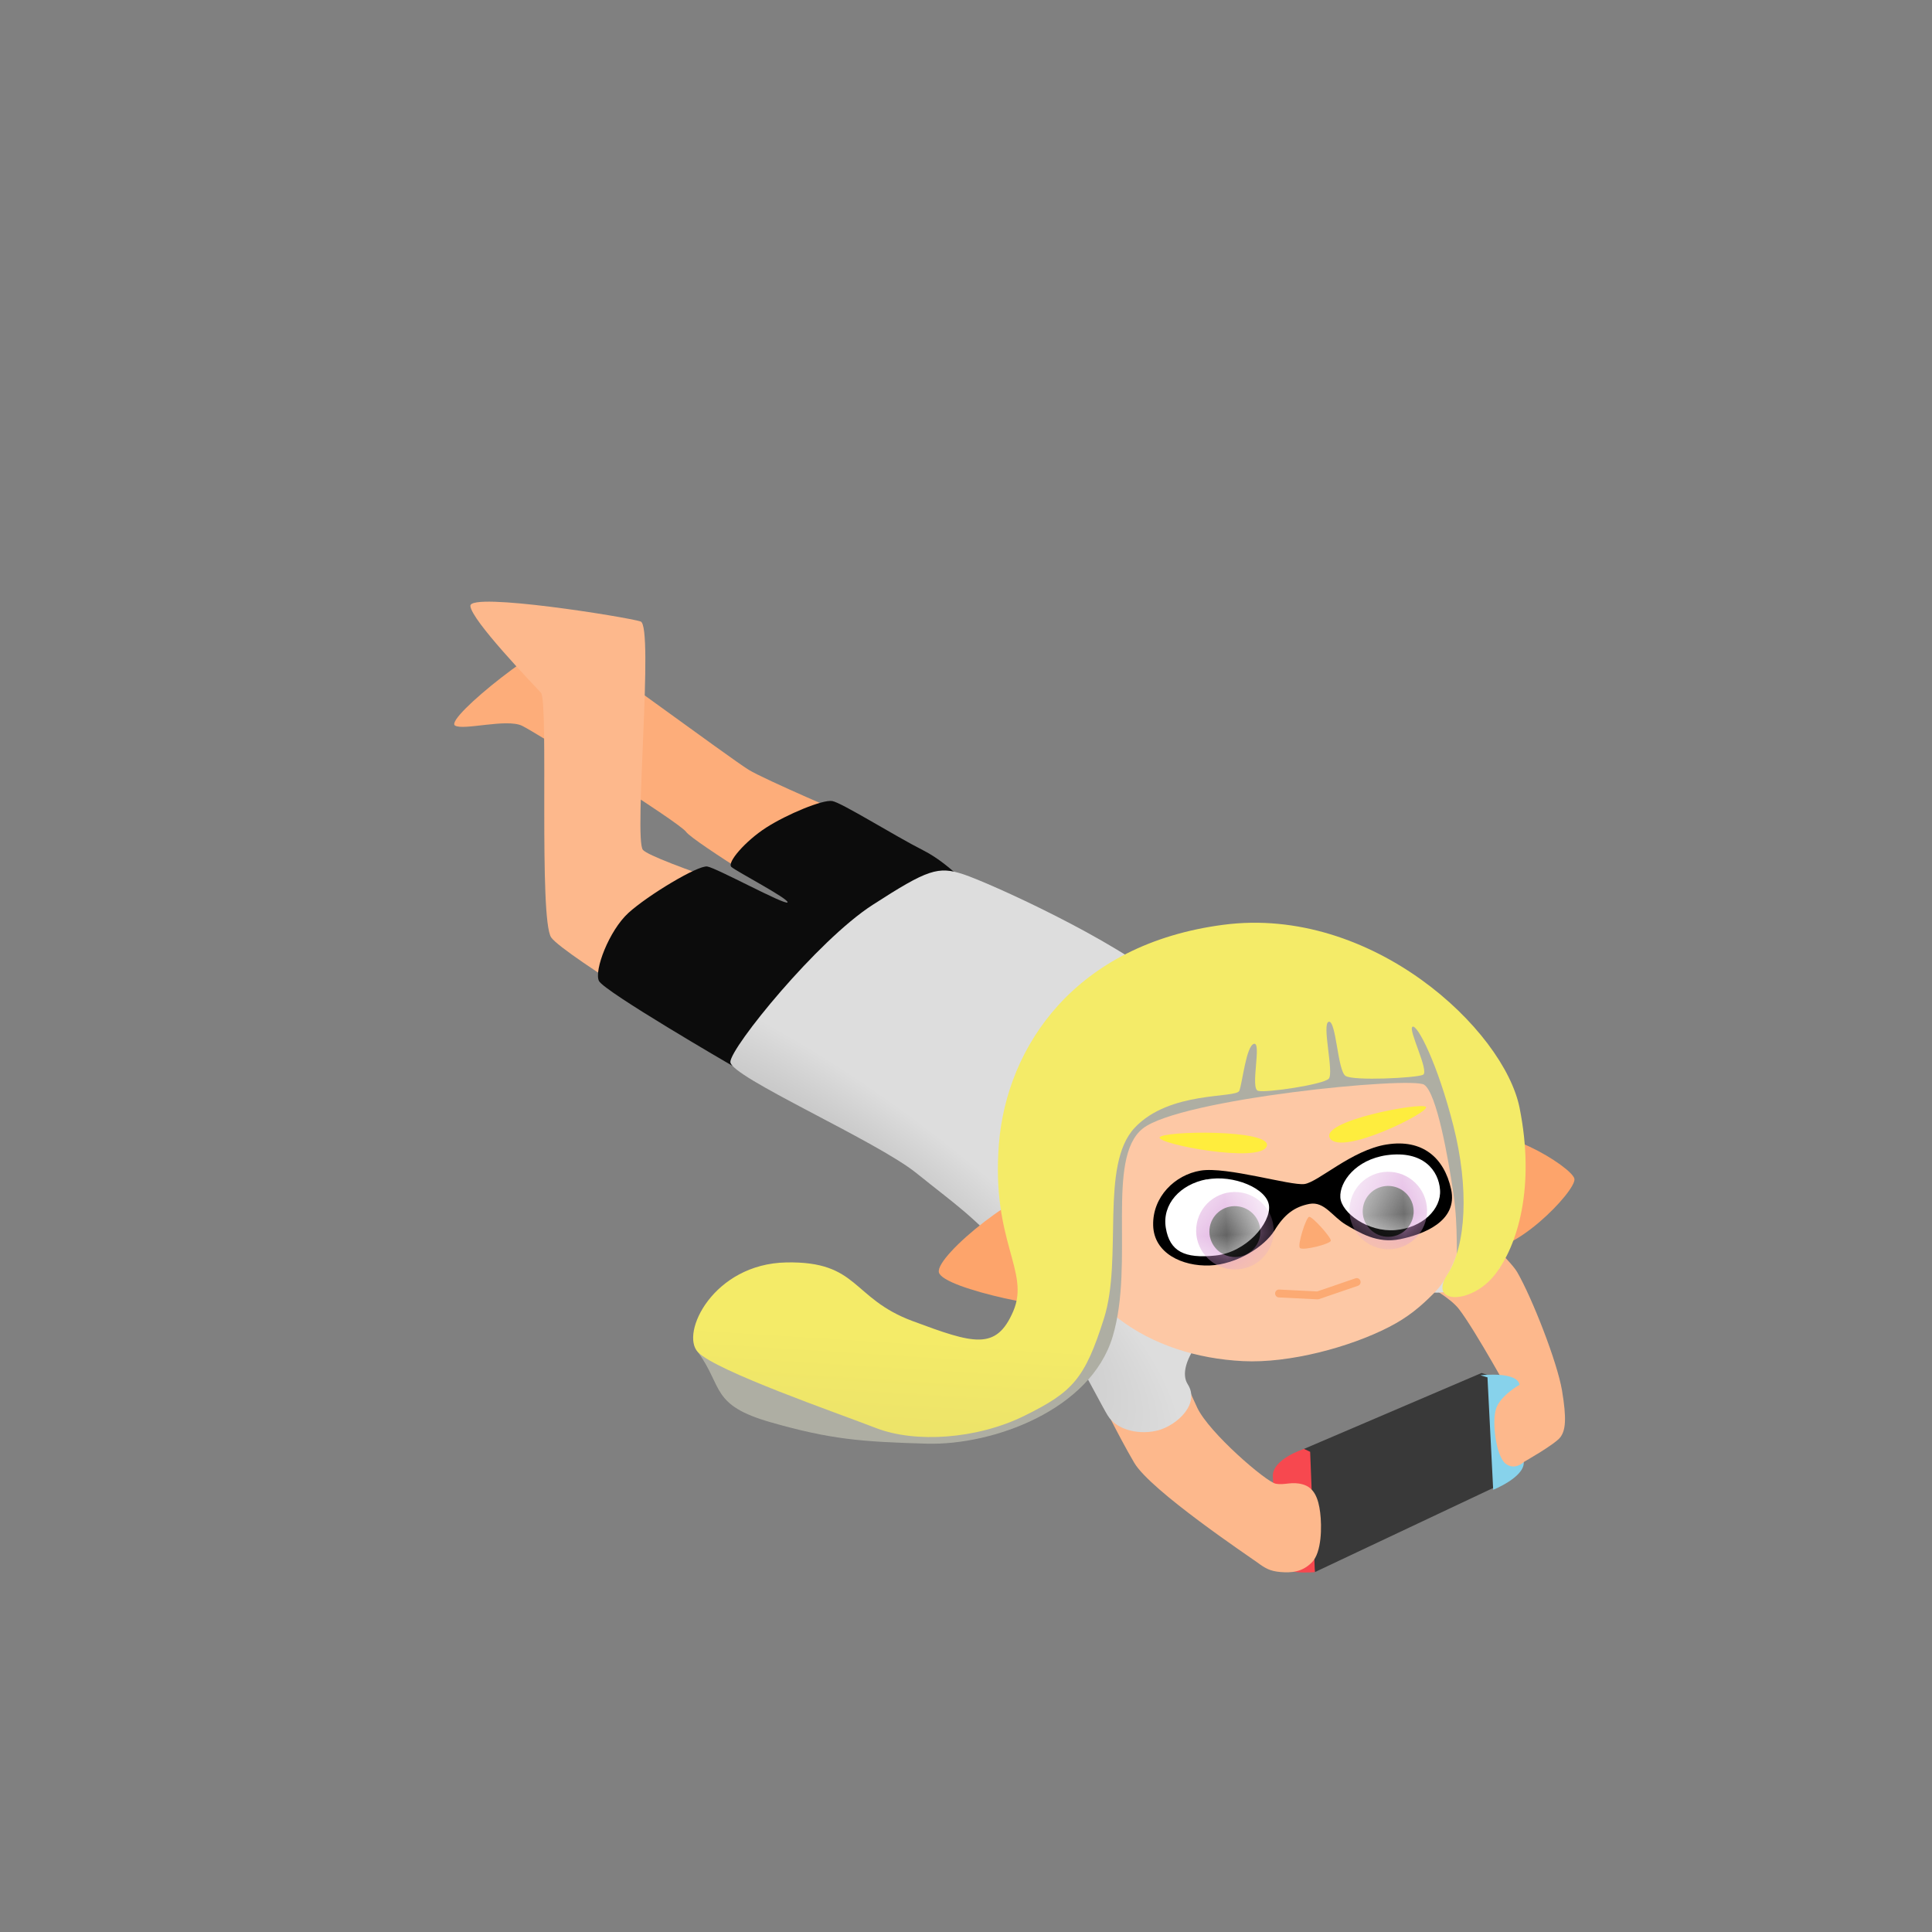 <?xml version="1.0" encoding="UTF-8" standalone="no"?>
<!-- Created with Inkscape (http://www.inkscape.org/) -->

<svg
   width="256"
   height="256"
   viewBox="0 0 67.733 67.733"
   version="1.1"
   id="svg1"
   inkscape:version="1.3 (0e150ed6c4, 2023-07-21)"
   sodipodi:docname="4.svg"
   xml:space="preserve"
   inkscape:export-filename="png/4.png"
   inkscape:export-xdpi="720"
   inkscape:export-ydpi="720"
   xmlns:inkscape="http://www.inkscape.org/namespaces/inkscape"
   xmlns:sodipodi="http://sodipodi.sourceforge.net/DTD/sodipodi-0.dtd"
   xmlns:xlink="http://www.w3.org/1999/xlink"
   xmlns="http://www.w3.org/2000/svg"
   xmlns:svg="http://www.w3.org/2000/svg"
   xmlns:rdf="http://www.w3.org/1999/02/22-rdf-syntax-ns#"
   xmlns:cc="http://creativecommons.org/ns#"><rect x="0" y="0" width="67.733" height="67.733" fill="#808080" stroke="none"/><sodipodi:namedview
     id="namedview1"
     pagecolor="#ffffff"
     bordercolor="#666666"
     borderopacity="1.0"
     inkscape:showpageshadow="2"
     inkscape:pageopacity="0.0"
     inkscape:pagecheckerboard="0"
     inkscape:deskcolor="#d1d1d1"
     inkscape:document-units="px"
     inkscape:zoom="1.0242633"
     inkscape:cx="53.697132"
     inkscape:cy="365.1405"
     inkscape:window-width="1920"
     inkscape:window-height="1011"
     inkscape:window-x="0"
     inkscape:window-y="0"
     inkscape:window-maximized="1"
     inkscape:current-layer="layer1"
     showgrid="false"
     showguides="false" /><defs
     id="defs1"><inkscape:path-effect
       effect="perspective-envelope"
       up_left_point="39.88,54.546"
       up_right_point="46.54,52.034"
       down_left_point="39.834,57.651"
       down_right_point="46.517,54.98"
       id="path-effect482"
       is_visible="true"
       lpeversion="1"
       deform_type="perspective"
       horizontal_mirror="false"
       vertical_mirror="false"
       overflow_perspective="false" /><inkscape:path-effect
       effect="envelope"
       id="path-effect481"
       is_visible="true"
       lpeversion="1"
       yy="true"
       xx="true"
       bendpath1="m 38.761,52.194 h 7.733"
       bendpath2="m 46.494,52.194 v 2.968"
       bendpath3="m 38.761,55.162 h 7.733"
       bendpath4="m 38.761,52.194 v 2.968" /><mask
       maskUnits="userSpaceOnUse"
       id="mask6"><path
         id="path6"
         style="display:inline;fill:#ffffff;stroke-width:1.156;stroke-linecap:square;stroke-miterlimit:1.5;paint-order:fill markers stroke"
         inkscape:label="eye white right"
         d="m 36.461,34.771 c -0.463,0.063 -0.799,0.391 -0.753,0.805 0.047,0.414 0.301,0.554 0.839,0.528 0.538,-0.026 0.992,-0.514 0.974,-0.816 -0.018,-0.302 -0.597,-0.579 -1.06,-0.516 z"
         sodipodi:nodetypes="zzzzz" /></mask><mask
       maskUnits="userSpaceOnUse"
       id="mask5"><path
         id="path5-7"
         style="display:inline;fill:#ffffff;stroke-width:1.104;stroke-linecap:square;stroke-miterlimit:1.5;paint-order:fill markers stroke"
         inkscape:label="eye white left"
         d="m 36.508,34.724 c 0.643,-0.053 0.89,0.319 0.898,0.651 0.009,0.333 -0.336,0.644 -0.812,0.659 -0.477,0.015 -0.926,-0.353 -0.928,-0.621 -0.002,-0.267 0.3,-0.643 0.842,-0.689 0.542,-0.046 -0.643,0.053 -2e-6,6.7e-5 z"
         sodipodi:nodetypes="zzzzzz" /></mask><linearGradient
       inkscape:collect="always"
       xlink:href="#linearGradient9310-2"
       id="linearGradient9312-1"
       x1="37.706"
       y1="27.52"
       x2="35.707"
       y2="51.579"
       gradientUnits="userSpaceOnUse" /><linearGradient
       inkscape:collect="always"
       id="linearGradient9310-2"><stop
         style="stop-color:#f4eb68;stop-opacity:1;"
         offset="0.466"
         id="stop9306-7" /><stop
         style="stop-color:#cfc56d;stop-opacity:1;"
         offset="1"
         id="stop9308-0" /></linearGradient><radialGradient
       inkscape:collect="always"
       xlink:href="#linearGradient1-0"
       id="radialGradient1"
       cx="25.56"
       cy="37.01"
       fx="25.56"
       fy="37.01"
       r="10.526"
       gradientTransform="matrix(0.886,0.675,-0.204,0.268,10.805,7.448)"
       gradientUnits="userSpaceOnUse" /><linearGradient
       id="linearGradient1-0"
       inkscape:collect="always"><stop
         style="stop-color:#c3c3c3;stop-opacity:1;"
         offset="0.465"
         id="stop1-6" /><stop
         style="stop-color:#dddddd;stop-opacity:1;"
         offset="1"
         id="stop2-2" /></linearGradient><mask
       maskUnits="userSpaceOnUse"
       id="mask6-8"><path
         id="path6-7"
         style="display:inline;fill:#ffffff;stroke-width:1.156;stroke-linecap:square;stroke-miterlimit:1.5;paint-order:fill markers stroke"
         inkscape:label="eye white right"
         d="m 36.461,34.771 c -0.463,0.063 -0.799,0.391 -0.753,0.805 0.047,0.414 0.301,0.554 0.839,0.528 0.538,-0.026 0.992,-0.514 0.974,-0.816 -0.018,-0.302 -0.597,-0.579 -1.06,-0.516 z"
         sodipodi:nodetypes="zzzzz" /></mask><mask
       maskUnits="userSpaceOnUse"
       id="mask5-2"><path
         id="path5-7-8"
         style="display:inline;fill:#ffffff;stroke-width:1.104;stroke-linecap:square;stroke-miterlimit:1.5;paint-order:fill markers stroke"
         inkscape:label="eye white left"
         d="m 36.508,34.724 c 0.643,-0.053 0.89,0.319 0.898,0.651 0.009,0.333 -0.336,0.644 -0.812,0.659 -0.477,0.015 -0.926,-0.353 -0.928,-0.621 -0.002,-0.267 0.3,-0.643 0.842,-0.689 0.542,-0.046 -0.643,0.053 -2e-6,6.7e-5 z"
         sodipodi:nodetypes="zzzzzz" /></mask></defs><g
     inkscape:label="Layer 1"
     inkscape:groupmode="layer"
     id="layer1"><g
       id="g76467"
       inkscape:label="integrelle"
       transform="matrix(0.931,0.061,-0.061,0.931,26.058,9.08)"
       style="display:inline"><g
         id="g481"
         inkscape:label="switch"
         transform="matrix(1.414,-0.179,0.179,1.414,-43.27,-25.845)"><path
           id="rect479"
           d="m 40.702,54.009 4.793,-1.715 0.172,0.069 -0.026,2.966 -4.852,1.94 z"
           style="fill:#393939;fill-opacity:1;stroke-width:1.323;stroke-linecap:round;stroke-linejoin:round"
           sodipodi:nodetypes="cccccc" /><path
           id="rect481"
           d="m 39.836,54.686 c 0.008,-0.463 0.867,-0.676 0.867,-0.676 l 0.155,0.086 -0.068,3.174 c 0,0 -0.939,0.027 -0.955,-0.304 -0.016,-0.331 -0.006,-1.817 0.002,-2.28 z"
           style="fill:#f7484f;fill-opacity:1;stroke-width:1.627;stroke-linecap:round;stroke-linejoin:round"
           sodipodi:nodetypes="zccczzz" /></g><g
         id="g476"
         inkscape:label="body"
         style="display:inline"
         transform="matrix(1.361,-0.117,0.117,1.361,-33.684,-8.405)"><path
           id="rect19720-6"
           style="display:none;fill:#f0e769;stroke-width:0.157;stroke-linecap:round;stroke-linejoin:round;stroke-miterlimit:1.5;paint-order:fill markers stroke"
           d="m 33.873,36.862 c -0.074,-0.758 8.854,-1.466 9.021,-1.053 0.167,0.414 -0.531,2.263 -1.055,2.542 -0.523,0.28 -2.426,-0.502 -3.32,-0.379 -0.894,0.123 -2.797,1.402 -3.163,1.369 -0.366,-0.033 -1.409,-1.721 -1.483,-2.479 z"
           sodipodi:nodetypes="zzzzzz" /><path
           d="m 25.304,26.14 c 0,0 -2.963,-1.894 -3.156,-2.175 -0.194,-0.281 -4.099,-2.834 -4.454,-3.01 -0.428,-0.213 -1.622,0.106 -1.842,-0.043 -0.298,-0.201 2.739,-2.491 3.112,-2.285 0.373,0.206 4.447,3.349 4.941,3.667 0.432,0.278 2.829,1.359 2.829,1.359"
           style="fill:#fdad7a;fill-opacity:1;stroke-width:1.408;stroke-linecap:round;stroke-linejoin:round"
           id="path1-5"
           sodipodi:nodetypes="csssssc" /><path
           id="rect476"
           style="fill:#fdb88c;stroke-width:1.381;stroke-linecap:round;stroke-linejoin:round"
           d="M 33.127,39.583 30.252,35.162 28.014,33.071 23.061,30.02 c 0,0 -4.344,-2.729 -4.681,-3.225 -0.337,-0.496 0.063,-6.498 -0.146,-6.736 -0.209,-0.238 -1.881,-2.042 -1.892,-2.429 -0.012,-0.387 4.305,0.394 4.673,0.524 0.368,0.13 -0.315,5.981 -0.064,6.283 0.251,0.303 4.353,1.703 4.353,1.703 l 1.429,-2.489 2.054,1.734 6.021,2.998 5.618,4.028 c 0,0 3.941,3.412 4.334,4.129 0.394,0.716 1.052,2.497 1.166,3.282 0.114,0.785 0.075,1.086 -0.069,1.277 -0.143,0.19 -1.018,0.662 -1.018,0.662 l -0.281,-1.765 c 0,0 -0.975,-1.866 -1.418,-2.47 -0.443,-0.604 -2.243,-1.382 -2.243,-1.382 l -5.696,2.265 c 0,0 0.37,0.974 0.681,1.675 0.311,0.701 1.859,2.086 2.118,2.138 0.259,0.052 0.437,-0.061 0.749,0.036 0.312,0.097 0.417,0.4 0.457,0.782 0.04,0.382 0.022,1.098 -0.255,1.365 -0.276,0.268 -0.577,0.279 -0.869,0.249 -0.292,-0.031 -0.416,-0.111 -0.631,-0.275 -0.215,-0.164 -2.894,-2.035 -3.33,-2.81 -0.436,-0.776 -0.994,-1.987 -0.994,-1.987 z"
           sodipodi:nodetypes="cccczzzzzccccczzzcczcczzzzzzzzcc"
           inkscape:transform-center-x="7.8271482"
           inkscape:transform-center-y="-6.2783342"
           inkscape:label="meat" /><path
           id="rect480"
           d="m 45.487,52.297 c 0,0 1.002,-0.056 1.014,0.327 0.012,0.383 0.01,1.651 -0.012,2.041 -0.022,0.39 -0.847,0.664 -0.847,0.664 l 0.026,-2.966 z"
           style="fill:#87d2eb;fill-opacity:1;stroke-width:1.349;stroke-linecap:round;stroke-linejoin:round"
           sodipodi:nodetypes="czzccc"
           transform="matrix(1.043,-0.041,0.041,1.043,-5.896,-13.326)" /><path
           id="rect1"
           style="display:inline;fill:#fdb88c;stroke-width:1.381;stroke-linecap:round;stroke-linejoin:round"
           transform="rotate(-2.267)"
           d="m 42.472,41.998 c 0.142,-0.36 0.694,-0.626 0.694,-0.626 l 0.111,1.185 -0.124,0.945 c 0,0 -0.265,0.233 -0.51,0.017 -0.245,-0.216 -0.313,-1.162 -0.17,-1.522 z"
           sodipodi:nodetypes="zccczz" /><path
           id="rect477"
           style="display:inline;fill:#0c0c0c;stroke-width:1.381;stroke-linecap:round;stroke-linejoin:round"
           inkscape:label="pants"
           d="m 19.669,28.02 c -0.137,-0.29 0.307,-1.384 0.847,-1.857 0.54,-0.473 1.939,-1.277 2.195,-1.233 0.256,0.045 2.133,1.122 2.187,1.032 0.054,-0.09 -1.396,-0.885 -1.524,-1.007 -0.128,-0.122 0.402,-0.707 0.979,-1.062 0.578,-0.355 1.57,-0.743 1.83,-0.694 0.26,0.049 1.681,0.983 2.478,1.408 0.797,0.424 1.486,1.303 1.486,1.303 l -2.464,3.088 -4.397,1.425 c 0,0 -3.48,-2.114 -3.617,-2.405 z"
           sodipodi:nodetypes="zzzzzzzzcccz"
           inkscape:transform-center-x="12.723334"
           inkscape:transform-center-y="-10.19661" /><path
           id="rect478-1"
           style="display:inline;fill:url(#radialGradient1);stroke-width:1.381;stroke-linecap:round;stroke-linejoin:round"
           d="m 23.237,30.317 c 0.019,-0.405 2.455,-3.285 3.997,-4.237 1.542,-0.952 1.829,-1.035 2.518,-0.792 0.689,0.243 4.107,1.865 5.564,3.165 1.457,1.299 3.379,2.86 4.669,4.179 1.29,1.319 3.711,2.3 4.103,3.174 0.392,0.875 0.148,0.524 -0.191,0.823 -0.338,0.299 -1.274,0.49 -1.488,0.412 -0.215,-0.078 -2.039,-1.783 -4.15,-0.583 -2.111,1.2 -2.96,2.429 -2.624,2.979 0.335,0.55 -0.317,1.114 -0.82,1.246 -0.503,0.132 -1.146,-0.006 -1.397,-0.429 -0.251,-0.423 -1.557,-3.202 -2.584,-4.399 -1.027,-1.197 -1.46,-1.465 -2.544,-2.377 -1.085,-0.911 -5.071,-2.757 -5.052,-3.161 z"
           sodipodi:nodetypes="zzzzzzzzzzzzzzz"
           inkscape:transform-center-x="5.2908118"
           inkscape:transform-center-y="-4.6548173" /></g><g
         id="g12898-2-3"
         inkscape:label="head"
         transform="matrix(1.361,-0.117,0.117,1.361,-33.684,-8.405)"
         style="display:inline"><path
           id="path12850-2-0"
           style="fill:#fdc8a5;fill-opacity:1;stroke-width:1.049;stroke-linecap:square;stroke-linejoin:round;stroke-miterlimit:1.5;paint-order:stroke fill markers"
           d="m 42.451,29.354 c 0.532,0.482 0.71,1.042 0.778,1.621 0.068,0.579 0.027,1.176 0.12,1.734 0.093,0.558 0.254,1.13 0.34,1.689 0.086,0.559 -0.238,0.771 -0.442,1.274 -0.204,0.502 -0.379,1.002 -0.79,1.399 -0.373,0.361 -0.716,0.642 -1.255,0.906 -0.54,0.264 -1.229,0.501 -1.943,0.66 -0.714,0.159 -1.452,0.241 -2.09,0.196 -0.638,-0.045 -1.255,-0.17 -1.828,-0.375 -0.573,-0.205 -1.102,-0.49 -1.563,-0.856 -0.461,-0.366 -0.887,-0.801 -1.23,-1.285 -0.342,-0.484 -0.6,-1.017 -0.725,-1.577 -0.125,-0.561 -0.053,-1.152 0.075,-1.719 0.128,-0.567 0.311,-1.109 0.408,-1.57 0.096,-0.462 0.035,-0.836 0.057,-1.189 0.022,-0.353 0.127,-0.686 0.557,-1.066 0.43,-0.38 1.148,-0.461 1.957,-0.445 0.809,0.016 1.71,0.13 2.506,0.14 0.796,0.009 1.797,-0.116 2.732,-0.123 0.935,-0.007 1.804,0.105 2.335,0.587 z"
           sodipodi:nodetypes="ssssssssssssssssssssss"
           inkscape:label="face" /><path
           id="path12852-8-6"
           style="display:inline;fill:#fda46b;stroke-width:1.32;stroke-linecap:square;stroke-linejoin:round;stroke-miterlimit:1.5;paint-order:stroke fill markers"
           inkscape:label="ear right"
           inkscape:transform-center-x="0.41864673"
           inkscape:transform-center-y="-0.22819594"
           d="m 28.854,36.221 c -0.099,-0.465 2.491,-2.454 3.098,-2.196 0.608,0.257 0.82,2.984 0.569,3.186 -0.252,0.203 -3.568,-0.525 -3.667,-0.99 z"
           sodipodi:nodetypes="zzzz" /><path
           id="path12854-9-2"
           style="display:inline;fill:#fda46b;fill-opacity:1;stroke-width:1.32;stroke-linecap:square;stroke-linejoin:round;stroke-miterlimit:1.5;paint-order:stroke fill markers"
           inkscape:label="ear left"
           inkscape:transform-center-x="-0.52729322"
           inkscape:transform-center-y="0.087316979"
           d="m 46.385,34.004 c -0.057,-0.329 -2.201,-1.713 -2.881,-1.11 -0.681,0.603 -0.489,2.563 0.285,2.928 0.774,0.365 2.653,-1.489 2.596,-1.818 z"
           sodipodi:nodetypes="zzzzz" /><g
           id="g12888-7-6"
           inkscape:label="face feat"
           transform="matrix(0.942,-0.065,0.067,0.965,0.11,3.563)"><path
             id="path12860-1-1"
             style="display:inline;fill:#fcaa73;stroke-width:1.562;stroke-linecap:square;stroke-linejoin:round;stroke-miterlimit:1.5;paint-order:stroke fill markers"
             inkscape:label="nose"
             d="m 39.428,35.823 c -0.019,0.093 -0.848,0.221 -0.917,0.127 -0.069,-0.093 0.257,-0.846 0.348,-0.858 0.091,-0.012 0.588,0.637 0.569,0.731 z"
             sodipodi:nodetypes="zzzz" /><g
             id="g12880-2-8"
             inkscape:label="eye"
             transform="matrix(-4.952,-0.468,-0.47,5.451,230.048,-113.522)"
             style="display:inline"><path
               id="path12862-9-7"
               style="display:inline;stroke-width:0.49;stroke-linecap:square;stroke-miterlimit:1.5;paint-order:fill markers stroke"
               inkscape:label="eye patch"
               d="m 35.272,29.952 c 0.206,0.03 0.403,0.199 0.484,0.209 0.081,0.01 0.455,-0.089 0.607,-0.066 0.152,0.023 0.283,0.139 0.28,0.286 -0.003,0.147 -0.171,0.213 -0.329,0.207 -0.158,-0.006 -0.322,-0.1 -0.381,-0.184 -0.058,-0.084 -0.117,-0.124 -0.206,-0.14 -0.088,-0.015 -0.134,0.066 -0.213,0.107 -0.079,0.041 -0.183,0.098 -0.316,0.073 -0.134,-0.025 -0.341,-0.094 -0.301,-0.261 0.04,-0.167 0.169,-0.261 0.374,-0.231 z"
               sodipodi:nodetypes="zzzzzzzzzzzz" /><path
               id="path12864-3"
               style="display:inline;fill:#ffffff;stroke-width:0.366;stroke-linecap:square;stroke-miterlimit:1.5;paint-order:fill markers stroke"
               inkscape:label="eye white right"
               d="m 36.328,30.14 c 0.155,0.027 0.263,0.131 0.241,0.254 -0.022,0.123 -0.109,0.16 -0.29,0.142 -0.181,-0.018 -0.326,-0.172 -0.315,-0.261 0.01,-0.09 0.209,-0.162 0.364,-0.134 z"
               sodipodi:nodetypes="zzzzz" /><path
               id="path28885"
               style="display:inline;fill:#ffffff;stroke-width:0.35;stroke-linecap:square;stroke-miterlimit:1.5;paint-order:fill markers stroke"
               inkscape:label="eye white left"
               d="m 35.273,30.008 c -0.215,-0.028 -0.304,0.079 -0.311,0.178 -0.008,0.099 0.103,0.198 0.263,0.211 0.16,0.013 0.316,-0.088 0.321,-0.168 0.005,-0.08 -0.091,-0.197 -0.273,-0.221 -0.182,-0.024 0.215,0.028 0,1.8e-5 z"
               sodipodi:nodetypes="zzzzzz" /><g
               id="g28892"
               inkscape:label="pupil"
               transform="matrix(-0.336,-0.018,-0.015,0.298,49.089,20.443)"
               style="display:inline"
               mask="url(#mask6)"><path
                 id="path1-9"
                 style="display:inline;fill:#d99dd9;stroke-width:0.028;stroke-linecap:round;stroke-linejoin:round"
                 transform="matrix(0.709,0.101,-0.099,0.724,6.206,10.397)"
                 d="m 48.153,28.31 c 0,0.51 -0.422,0.923 -0.944,0.923 -0.521,0 -0.944,-0.413 -0.944,-0.923 0,-0.51 0.422,-0.923 0.944,-0.923 0.521,0 0.944,0.413 0.944,0.923 z"
                 sodipodi:nodetypes="sssss" /><path
                 id="path2-3"
                 style="display:inline;fill:#333333;stroke-width:0.03;stroke-linecap:round;stroke-linejoin:round"
                 transform="matrix(0.709,0.101,-0.099,0.724,6.206,10.397)"
                 d="m 47.829,28.33 c -10e-7,0.335 -0.278,0.606 -0.62,0.606 -0.342,0 -0.62,-0.271 -0.62,-0.606 0,-0.335 0.278,-0.606 0.62,-0.606 0.342,0 0.62,0.271 0.62,0.606 z"
                 sodipodi:nodetypes="sssss" /></g><g
               id="g3"
               inkscape:label="pupil"
               transform="matrix(-0.336,-0.018,-0.015,0.298,48.049,20.327)"
               style="display:inline"
               mask="url(#mask5)"><path
                 id="ellipse2"
                 style="display:inline;fill:#d99dd9;stroke-width:0.028;stroke-linecap:round;stroke-linejoin:round"
                 transform="matrix(0.709,0.101,-0.099,0.724,6.206,10.397)"
                 d="m 47.569,28.38 c 0,0.51 -0.422,0.923 -0.944,0.923 -0.521,0 -0.944,-0.413 -0.944,-0.923 0,-0.51 0.422,-0.923 0.944,-0.923 0.521,0 0.944,0.413 0.944,0.923 z"
                 sodipodi:nodetypes="sssss" /><path
                 id="ellipse3"
                 style="display:inline;fill:#333333;stroke-width:0.03;stroke-linecap:round;stroke-linejoin:round"
                 transform="matrix(0.709,0.101,-0.099,0.724,6.206,10.397)"
                 d="m 47.245,28.4 c 0,0.335 -0.278,0.606 -0.62,0.606 -0.342,0 -0.62,-0.271 -0.62,-0.606 0,-0.335 0.278,-0.606 0.62,-0.606 0.342,0 0.62,0.271 0.62,0.606 z"
                 sodipodi:nodetypes="sssss" /></g></g><g
             id="g12886-0-9"
             inkscape:label="lashes"
             transform="matrix(-5.031,-0.264,-0.264,5.031,228.318,-108.241)"
             style="display:inline"><path
               id="path12882-3-2"
               style="display:inline;fill:#feed3e;fill-opacity:1;stroke-width:0.521;stroke-linecap:square;stroke-miterlimit:1.5;paint-order:fill markers stroke"
               inkscape:label="right"
               d="m 35.925,29.945 c -0.066,0.1 -0.582,-0.129 -0.561,-0.159 0.022,-0.03 0.626,0.058 0.561,0.159 z"
               sodipodi:nodetypes="zzz" /><path
               id="path12884-6-0"
               style="display:inline;fill:#ffed3d;fill-opacity:1;stroke-width:0.529;stroke-linecap:square;stroke-miterlimit:1.5;paint-order:fill markers stroke"
               inkscape:label="left"
               d="m 36.293,29.976 c 0.042,0.096 0.627,-0.033 0.617,-0.071 -0.011,-0.038 -0.658,-0.025 -0.617,0.071 z"
               sodipodi:nodetypes="zzz" /></g><path
             id="rect25600"
             style="display:inline;fill:#fcaa73;stroke:#fcaa73;stroke-width:0.224;stroke-linecap:round;stroke-linejoin:round;stroke-miterlimit:1.5;stroke-dasharray:none;stroke-opacity:1;paint-order:fill markers stroke"
             d="m 40.072,37.06 -1.168,0.28 -1.119,-0.153 1.119,0.153 z"
             sodipodi:nodetypes="ccccc" /></g><g
           id="g38214"
           inkscape:label="glasses"
           style="display:none"><ellipse
             style="fill:#a5cbfd;fill-opacity:0.396;stroke:#dbcb5c;stroke-width:0.311;stroke-linecap:round;stroke-linejoin:round;stroke-miterlimit:1.5;stroke-dasharray:none;stroke-opacity:1;paint-order:fill markers stroke"
             id="path30574"
             cx="33.447"
             cy="37.058"
             transform="rotate(-3.433)"
             rx="1.707"
             ry="1.402" /><ellipse
             style="fill:#a5cbfd;fill-opacity:0.396;stroke:#dbcb5c;stroke-width:0.305;stroke-linecap:round;stroke-linejoin:round;stroke-miterlimit:1.5;stroke-dasharray:none;stroke-opacity:1;paint-order:fill markers stroke"
             id="circle38103"
             cx="38.158"
             cy="37.056"
             transform="rotate(-3.433)"
             rx="1.677"
             ry="1.374" /><rect
             style="fill:#dbcb5c;fill-opacity:1;stroke:none;stroke-width:0.503;stroke-linecap:round;stroke-linejoin:round;stroke-miterlimit:1.5;stroke-dasharray:none;stroke-opacity:1;paint-order:fill markers stroke"
             id="rect38209"
             width="1.208"
             height="0.342"
             x="35.212"
             y="36.79"
             transform="rotate(-3.433)" /><rect
             style="display:inline;fill:#dbcb5c;fill-opacity:1;stroke:none;stroke-width:0.315;stroke-linecap:round;stroke-linejoin:round;stroke-miterlimit:1.5;stroke-dasharray:none;stroke-opacity:1;paint-order:fill markers stroke"
             id="rect38220"
             width="0.966"
             height="0.455"
             x="43.713"
             y="19.527"
             transform="rotate(22.163)" /><rect
             style="display:inline;fill:#dbcb5c;fill-opacity:1;stroke:none;stroke-width:0.315;stroke-linecap:round;stroke-linejoin:round;stroke-miterlimit:1.5;stroke-dasharray:none;stroke-opacity:1;paint-order:fill markers stroke"
             id="rect38810"
             width="0.966"
             height="0.455"
             x="-20.806"
             y="50.474"
             transform="matrix(-0.874,0.485,0.485,0.874,0,0)" /></g><g
           id="g12896-1-2"
           inkscape:label="hair"><path
             id="path12890-0-3"
             style="fill:#aeaea3;stroke-width:1.058;stroke-linecap:square;stroke-linejoin:round;stroke-miterlimit:1.5;paint-order:stroke fill markers"
             d="m 42.241,29.438 c 1.481,0.454 0.424,0.222 1.135,1.21 0.71,0.988 0.696,3.441 0.465,4.701 -0.231,1.259 -0.663,2.207 -0.715,1.424 -0.052,-0.783 0.046,-1.445 -0.077,-2.43 -0.123,-0.985 -0.402,-2.767 -0.742,-3.01 -0.34,-0.243 -6.722,0.247 -7.767,1.048 -1.045,0.802 -0.294,3.686 -0.942,5.702 -0.647,2.015 -3.367,2.93 -5.165,2.843 -1.797,-0.087 -2.638,-0.168 -4.283,-0.674 -1.645,-0.506 -1.29,-0.991 -1.965,-1.971 -0.675,-0.98 8.229,1.294 9.221,0.292 0.992,-1.003 0.76,-6.558 3.094,-8.354 2.334,-1.797 6.26,-1.235 7.741,-0.781 z"
             sodipodi:nodetypes="zzzzzzzzzzzzzz"
             inkscape:label="hair under" /><path
             id="path12892-6-7"
             style="fill:url(#linearGradient9312-1);fill-opacity:1;stroke-width:1.058;stroke-linecap:square;stroke-linejoin:round;stroke-miterlimit:1.5;paint-order:stroke fill markers"
             d="m 36.877,26.821 c 4.095,-0.45 7.654,3.046 8.04,5.203 0.386,2.157 -0.115,3.765 -0.775,4.574 -0.66,0.81 -1.855,0.779 -1.31,-0.023 0.545,-0.802 0.652,-2.38 0.254,-4.096 -0.398,-1.716 -0.934,-2.816 -1.069,-2.748 -0.135,0.068 0.45,1.245 0.26,1.328 -0.19,0.083 -1.912,0.134 -2.129,-0.013 -0.217,-0.147 -0.225,-1.532 -0.43,-1.499 -0.205,0.033 0.122,1.412 -0.035,1.568 -0.157,0.156 -1.729,0.358 -1.95,0.292 -0.221,-0.066 0.133,-1.337 -0.084,-1.295 -0.216,0.042 -0.341,1.069 -0.431,1.283 -0.09,0.214 -1.915,-0.049 -2.9,0.961 -0.984,1.011 -0.391,3.576 -0.95,5.226 -0.559,1.65 -0.901,2.003 -2.236,2.629 -1.335,0.626 -3.029,0.695 -4.096,0.256 -1.067,-0.439 -4.367,-1.657 -4.853,-2.186 -0.486,-0.528 0.474,-2.42 2.478,-2.418 2.004,0.001 1.768,1.021 3.44,1.682 1.671,0.661 2.287,0.869 2.778,-0.216 0.491,-1.085 -0.57,-1.921 -0.303,-4.601 0.267,-2.68 2.204,-5.457 6.299,-5.907 z"
             sodipodi:nodetypes="zzzzzzzzzzzzzzzzzzzzzzzz"
             inkscape:label="hair" /><path
             id="path12894-3-5"
             style="display:none;fill:#333333;stroke-width:1.058;stroke-linecap:square;stroke-linejoin:round;stroke-miterlimit:1.5;paint-order:stroke fill markers"
             d="m 44.314,43.253 c 0.296,-0.105 0.745,-0.305 1.185,-0.029 0.147,0.092 -0.298,0.232 -0.297,0.406 0.001,0.197 0.399,0.35 0.243,0.47 -0.353,0.272 -0.446,0.343 -0.878,0.106 -0.147,-0.081 0.273,-0.365 0.226,-0.526 -0.051,-0.175 -0.653,-0.364 -0.478,-0.426 z"
             sodipodi:nodetypes="sssssss"
             inkscape:label="hair tie" /></g></g></g></g></svg>
